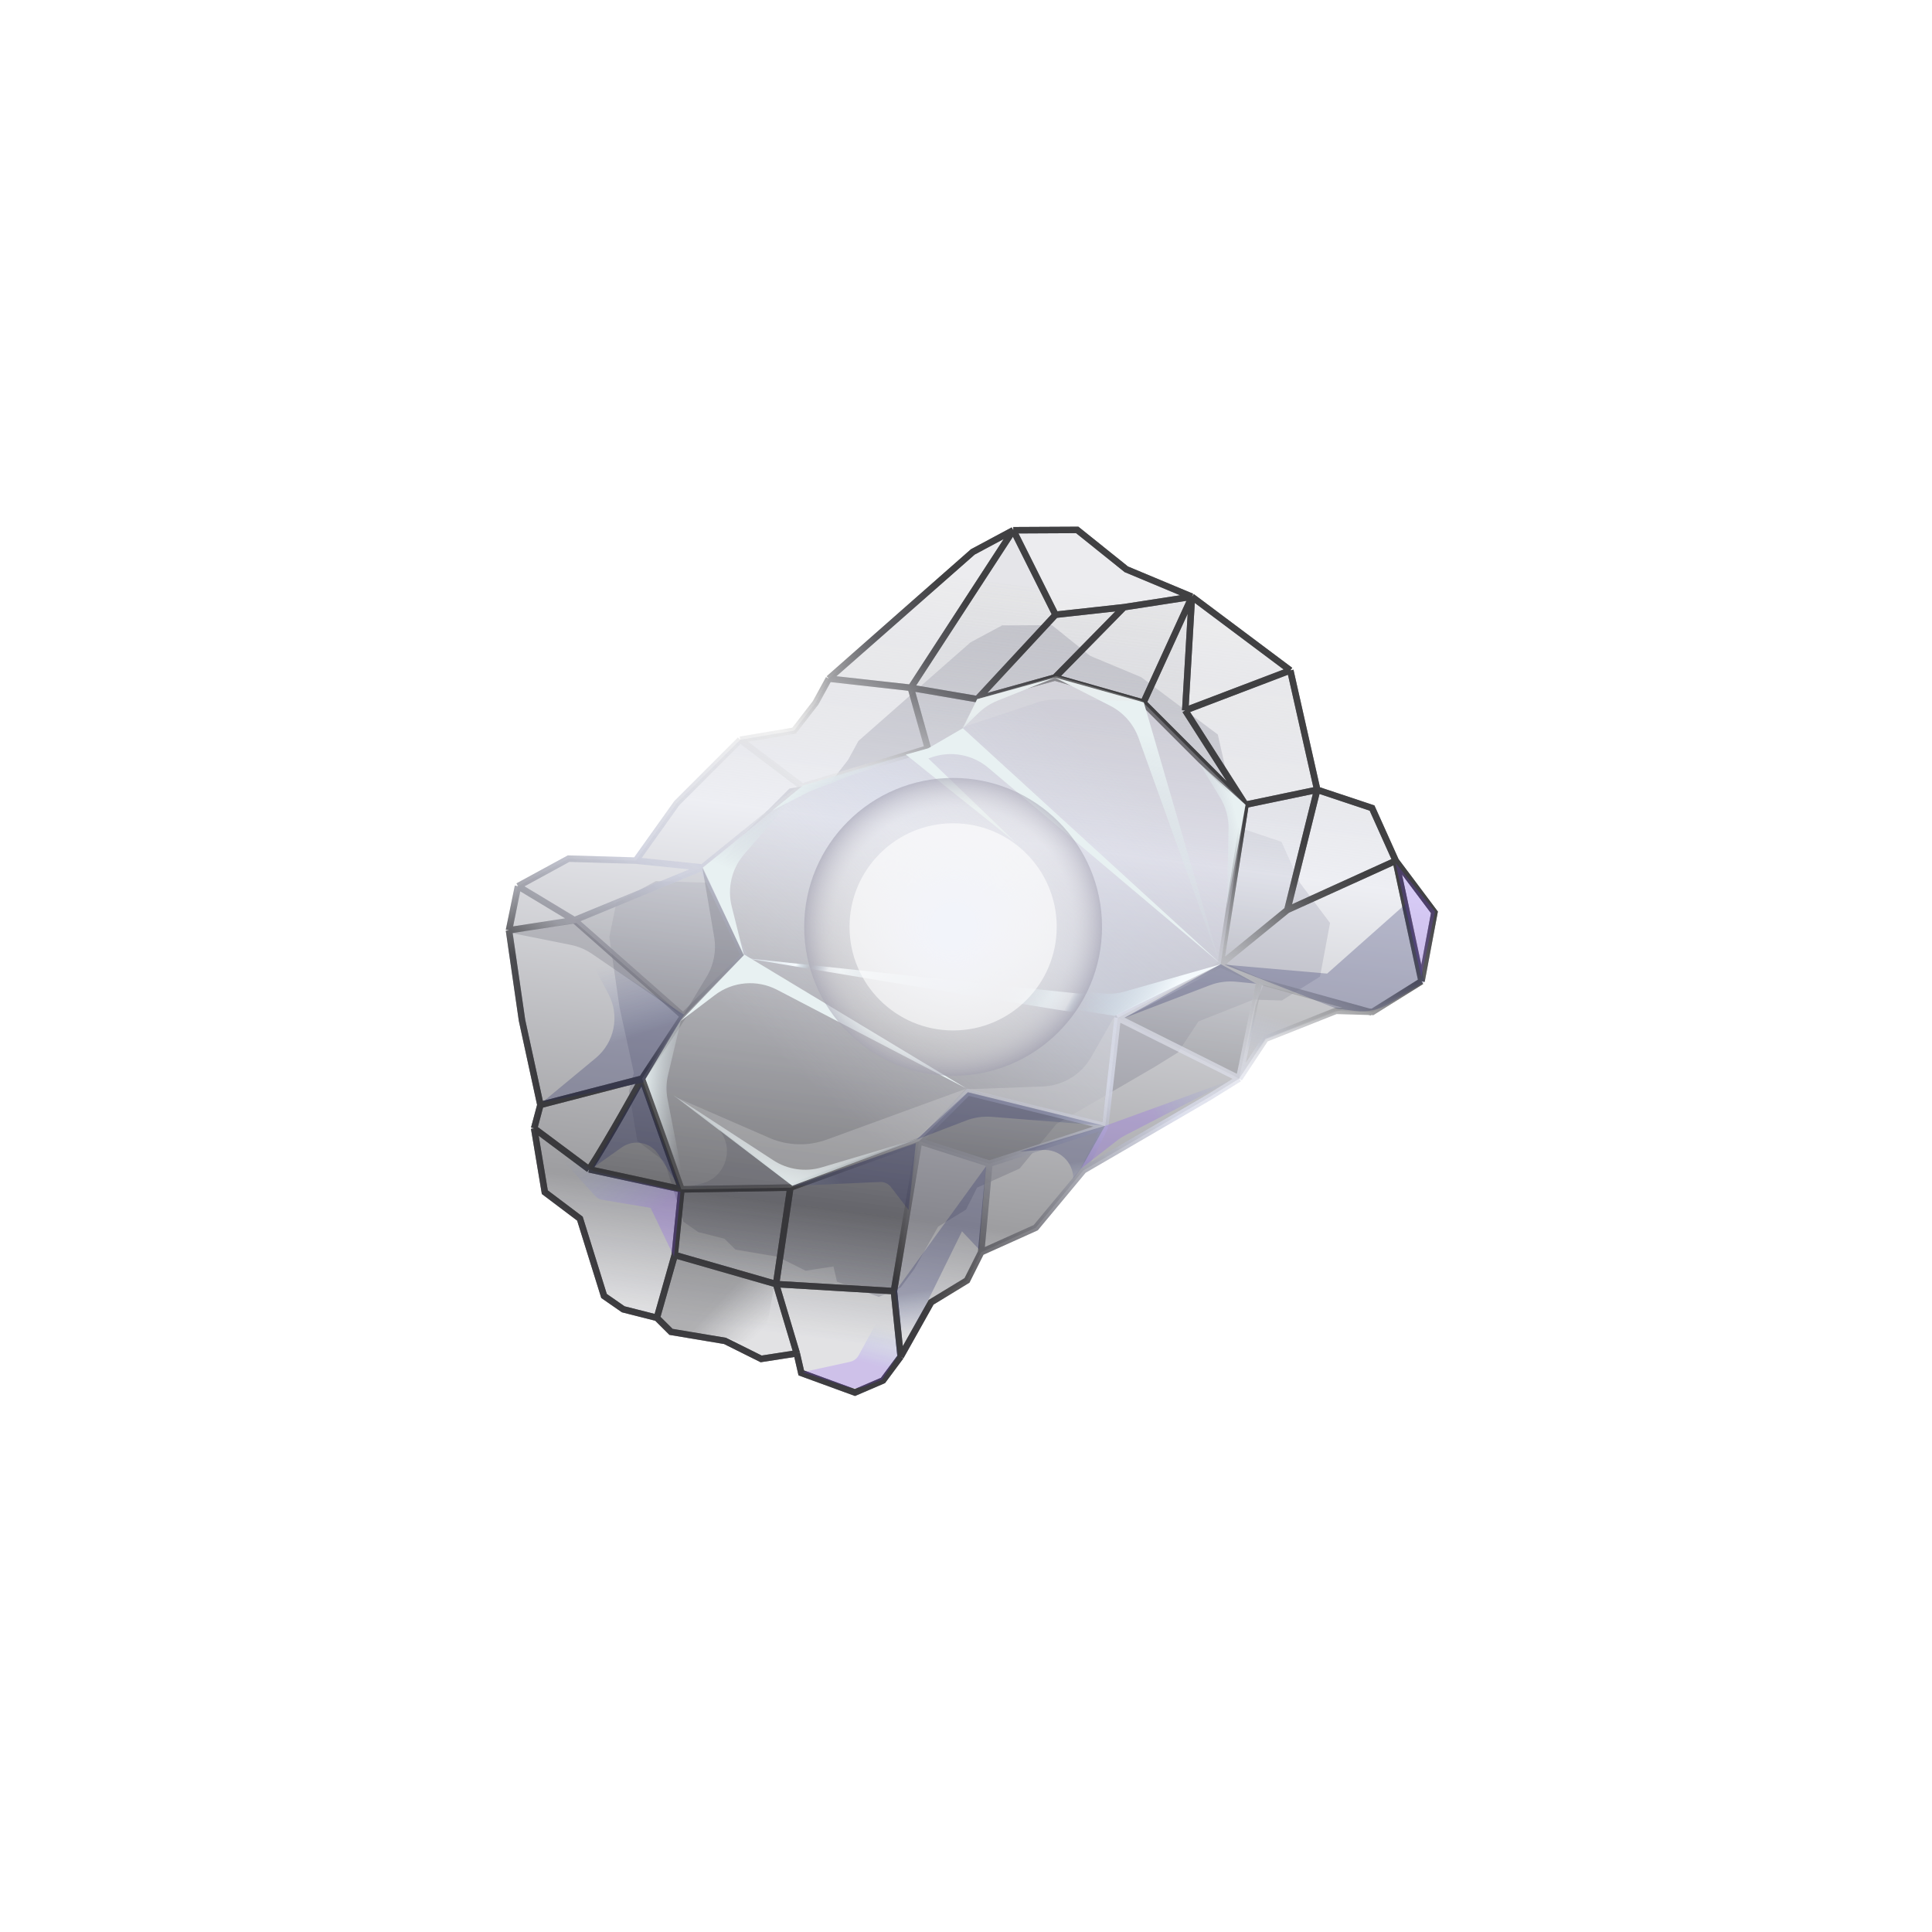 <svg width="42" height="42" viewBox="0 0 42 42" fill="none" xmlns="http://www.w3.org/2000/svg">
<g filter="url(#filter0_f)">
<path d="M15.181 26.785L15.75 26.929L15.989 27.166L16.904 27.32L17.516 27.625L18.119 27.531L18.195 27.862L19.103 28.193L19.579 27.99L19.877 27.587L20.394 26.666L21.001 26.296L21.24 25.819L22.165 25.404L22.964 24.437L25.108 23.19L25.609 22.879L26.054 22.205L27.248 21.731L27.867 21.75L28.696 21.23L28.914 20.065L28.259 19.191L27.858 18.299L26.93 17.989L26.474 15.968L24.808 14.721L23.698 14.257L22.867 13.59L21.785 13.596L21.099 13.963L18.661 16.108L18.437 16.518L18.073 16.989L17.162 17.142L16.086 18.218L15.394 19.189L14.256 19.155L13.399 19.622L13.246 20.369L13.467 21.892L13.779 23.325L13.673 23.721L13.854 24.802L14.447 25.25L14.856 26.559L15.181 26.785Z" fill="#CBCAD2"/>
</g>
<path d="M13.55 28.465L14.28 28.65L14.586 28.954L15.762 29.152L16.548 29.543L17.322 29.423L17.42 29.848L18.586 30.273L19.196 30.012L19.579 29.495L20.242 28.312L21.022 27.837L21.329 27.225L22.517 26.691L23.543 25.45L26.296 23.848L26.939 23.449L27.511 22.584L29.044 21.976L29.839 21.999L30.903 21.333L31.184 19.836L30.342 18.714L29.828 17.568L28.635 17.171L28.051 14.575L25.911 12.974L24.486 12.378L23.418 11.521L22.029 11.529L21.149 12L18.018 14.755L17.73 15.281L17.263 15.886L16.092 16.083L14.711 17.464L13.822 18.711L12.362 18.667L11.261 19.267L11.065 20.226L11.348 22.182L11.749 24.022L11.612 24.531L11.845 25.919L12.607 26.494L13.132 28.175L13.55 28.465Z" fill="#CBCAD2" fill-opacity="0.2"/>
<path d="M13.549 28.463L14.28 28.648L14.586 28.953L15.762 29.15L16.547 29.541L17.321 29.421L17.419 29.846L18.585 30.272L19.195 30.01L19.579 29.493L20.242 28.31L21.022 27.835L21.329 27.223L22.516 26.689L23.554 25.441L26.296 23.846L26.939 23.447L27.511 22.582L29.044 21.974L29.838 21.997L30.903 21.331L31.183 19.834L30.342 18.712L29.827 17.566L28.635 17.169L28.05 14.574L25.911 12.972L24.485 12.376L23.418 11.52L22.028 11.527L21.148 11.998L18.018 14.753L17.73 15.28L17.262 15.884L16.092 16.081L14.711 17.462L13.822 18.709L12.361 18.666L11.261 19.265L11.065 20.224L11.348 22.18L11.748 24.02L11.612 24.529L11.844 25.917L12.607 26.492L13.131 28.173L13.549 28.463Z" fill="url(#paint0_linear)" fill-opacity="0.48"/>
<path d="M13.958 23.448L14.852 22.089L12.488 20.004L15.271 18.857L17.438 17.101L20.171 16.271L19.8 14.952L22.028 11.527L22.946 13.364L24.435 13.2L25.911 12.972L25.766 15.444L27.076 17.494L28.635 17.169L27.985 19.782L26.534 20.966L27.378 21.334L26.939 23.447L24.297 22.126L24.027 24.481L21.508 25.298L19.979 24.808L19.433 28.068L16.871 27.915L14.668 27.282L14.813 25.856L12.806 25.42C13.207 24.811 13.958 23.448 13.958 23.448Z" fill="url(#paint1_linear)" fill-opacity="0.48"/>
<path d="M14.28 28.648L13.549 28.463L13.131 28.173L12.607 26.492L11.844 25.917L11.612 24.529M14.28 28.648L14.586 28.953L15.762 29.15L16.547 29.541L17.321 29.421M14.28 28.648L14.668 27.282M11.612 24.529L11.748 24.02M11.612 24.529L12.806 25.42M11.748 24.02L11.348 22.18L11.065 20.224M11.748 24.02L13.958 23.448M11.065 20.224L11.261 19.265M11.065 20.224L12.488 20.004M13.822 18.709L12.361 18.666L11.261 19.265M13.822 18.709L14.711 17.462L16.092 16.081M13.822 18.709L15.271 18.857M16.092 16.081L17.262 15.884L17.73 15.28L18.018 14.753M16.092 16.081L17.438 17.101M18.018 14.753L21.148 11.998L22.028 11.527M18.018 14.753L19.8 14.952M22.028 11.527L23.418 11.52L24.485 12.376L25.911 12.972M22.028 11.527L19.8 14.952M22.028 11.527L22.946 13.364M25.911 12.972L28.05 14.574M25.911 12.972L24.857 15.275M25.911 12.972L25.766 15.444M25.911 12.972L24.435 13.2M28.05 14.574L28.635 17.169M28.05 14.574L25.766 15.444M23.554 25.441L26.296 23.846L26.939 23.447M23.554 25.441L22.516 26.689L21.329 27.223M23.554 25.441L24.027 24.481M26.939 23.447L27.511 22.582L29.044 21.974L29.838 21.997L30.903 21.331M26.939 23.447L24.297 22.126M26.939 23.447L27.378 21.334M30.903 21.331L31.183 19.834L30.342 18.712M30.903 21.331L30.342 18.712M30.342 18.712L29.827 17.566L28.635 17.169M30.342 18.712L27.985 19.782M28.635 17.169L27.076 17.494M28.635 17.169L27.985 19.782M11.261 19.265L12.488 20.004M17.321 29.421L17.419 29.846L18.585 30.272L19.195 30.01L19.579 29.493M17.321 29.421L16.871 27.915M19.579 29.493L20.242 28.31L21.022 27.835L21.329 27.223M19.579 29.493L19.433 28.068M21.329 27.223L21.508 25.298M17.182 25.817L14.813 25.856M17.182 25.817L19.979 24.808M17.182 25.817L16.871 27.915M14.813 25.856L13.958 23.448M14.813 25.856L12.806 25.42M14.813 25.856L14.668 27.282M13.958 23.448L14.852 22.089M13.958 23.448C13.958 23.448 13.207 24.811 12.806 25.42M14.852 22.089L16.171 20.769L15.271 18.857M14.852 22.089L12.488 20.004M15.271 18.857L17.438 17.101M15.271 18.857L12.488 20.004M17.438 17.101L20.171 16.271L19.8 14.952M24.857 15.275L27.076 17.494M24.857 15.275L22.933 14.729M27.076 17.494L26.534 20.966M27.076 17.494L25.766 15.444M26.534 20.966L24.297 22.126M26.534 20.966L27.378 21.334M26.534 20.966L27.985 19.782M24.297 22.126L24.027 24.481M24.027 24.481L21.04 23.746L19.979 24.808M24.027 24.481L21.508 25.298M19.979 24.808L21.508 25.298M19.979 24.808L19.433 28.068M14.668 27.282L16.871 27.915M16.871 27.915L19.433 28.068M19.8 14.952L21.243 15.199M27.378 21.334L29.818 22.01M22.933 14.729L21.243 15.199M22.933 14.729L24.435 13.2M21.243 15.199L22.946 13.364M22.946 13.364L24.435 13.2" stroke="url(#paint2_linear)" stroke-width="0.141"/>
<path d="M14.28 28.648L13.549 28.463L13.131 28.173L12.607 26.492L11.844 25.917L11.612 24.529M14.28 28.648L14.586 28.953L15.762 29.15L16.547 29.541L17.321 29.421M14.28 28.648L14.668 27.282M11.612 24.529L11.748 24.02M11.612 24.529L12.806 25.42M11.748 24.02L11.348 22.18L11.065 20.224M11.748 24.02L13.958 23.448M11.065 20.224L11.261 19.265M11.065 20.224L12.488 20.004M13.822 18.709L12.361 18.666L11.261 19.265M13.822 18.709L14.711 17.462L16.092 16.081M13.822 18.709L15.271 18.857M16.092 16.081L17.262 15.884L17.73 15.28L18.018 14.753M16.092 16.081L17.438 17.101M18.018 14.753L21.148 11.998L22.028 11.527M18.018 14.753L19.8 14.952M22.028 11.527L23.418 11.52L24.485 12.376L25.911 12.972M22.028 11.527L19.8 14.952M22.028 11.527L22.946 13.364M25.911 12.972L28.05 14.574M25.911 12.972L24.857 15.275M25.911 12.972L25.766 15.444M25.911 12.972L24.435 13.2M28.05 14.574L28.635 17.169M28.05 14.574L25.766 15.444M23.554 25.441L26.296 23.846L26.939 23.447M23.554 25.441L22.516 26.689L21.329 27.223M23.554 25.441L24.027 24.481M26.939 23.447L27.511 22.582L29.044 21.974L29.838 21.997L30.903 21.331M26.939 23.447L24.297 22.126M26.939 23.447L27.378 21.334M30.903 21.331L31.183 19.834L30.342 18.712M30.903 21.331L30.342 18.712M30.342 18.712L29.827 17.566L28.635 17.169M30.342 18.712L27.985 19.782M28.635 17.169L27.076 17.494M28.635 17.169L27.985 19.782M11.261 19.265L12.488 20.004M17.321 29.421L17.419 29.846L18.585 30.272L19.195 30.01L19.579 29.493M17.321 29.421L16.871 27.915M19.579 29.493L20.242 28.31L21.022 27.835L21.329 27.223M19.579 29.493L19.433 28.068M21.329 27.223L21.508 25.298M17.182 25.817L14.813 25.856M17.182 25.817L19.979 24.808M17.182 25.817L16.871 27.915M14.813 25.856L13.958 23.448M14.813 25.856L12.806 25.42M14.813 25.856L14.668 27.282M13.958 23.448L14.852 22.089M13.958 23.448C13.958 23.448 13.207 24.811 12.806 25.42M14.852 22.089L16.171 20.769L15.271 18.857M14.852 22.089L12.488 20.004M15.271 18.857L17.438 17.101M15.271 18.857L12.488 20.004M17.438 17.101L20.171 16.271L19.8 14.952M24.857 15.275L27.076 17.494M24.857 15.275L22.933 14.729M27.076 17.494L26.534 20.966M27.076 17.494L25.766 15.444M26.534 20.966L24.297 22.126M26.534 20.966L27.378 21.334M26.534 20.966L27.985 19.782M24.297 22.126L24.027 24.481M24.027 24.481L21.04 23.746L19.979 24.808M24.027 24.481L21.508 25.298M19.979 24.808L21.508 25.298M19.979 24.808L19.433 28.068M14.668 27.282L16.871 27.915M16.871 27.915L19.433 28.068M19.8 14.952L21.243 15.199M27.378 21.334L29.818 22.01M22.933 14.729L21.243 15.199M22.933 14.729L24.435 13.2M21.243 15.199L22.946 13.364M22.946 13.364L24.435 13.2" stroke="url(#paint3_linear)" stroke-opacity="0.72" stroke-width="0.141"/>
<path d="M14.813 25.857L17.183 25.819L19.979 24.809L21.041 23.747L24.028 24.482L24.298 22.127L26.535 20.967L27.077 17.495L24.858 15.276L22.934 14.73L21.244 15.2L20.928 15.842L20.172 16.272L17.438 17.102L15.272 18.858L16.172 20.77L14.852 22.09L13.959 23.449L14.813 25.857Z" fill="url(#paint4_linear)" fill-opacity="0.5"/>
<path d="M14.878 25.778L14.033 23.456L14.811 22.153L14.524 23.364C14.482 23.539 14.478 23.721 14.513 23.898L14.878 25.778Z" fill="url(#paint5_linear)"/>
<path d="M26.671 19.744L27.076 17.496L26.064 16.584L26.52 17.33C26.647 17.537 26.712 17.775 26.707 18.018L26.671 19.744Z" fill="url(#paint6_linear)"/>
<path d="M19.708 16.395L17.452 17.078L16.789 17.622L17.599 17.205L19.708 16.395Z" fill="url(#paint7_linear)"/>
<path d="M22.939 14.73L21.244 15.199L20.931 15.833L21.267 15.504C21.387 15.387 21.528 15.295 21.683 15.233L22.939 14.73Z" fill="url(#paint8_linear)"/>
<path d="M19.972 24.75L17.223 25.778L14.639 23.81L16.812 25.224C17.123 25.427 17.508 25.483 17.864 25.377L19.972 24.75Z" fill="url(#paint9_linear)"/>
<path d="M17.424 17.133L15.28 18.861L16.177 20.787L15.907 19.705C15.807 19.305 15.908 18.881 16.179 18.569L17.424 17.133Z" fill="url(#paint10_linear)"/>
<path d="M26.522 20.964L24.865 15.269L22.933 14.729L24.135 15.343C24.422 15.489 24.642 15.739 24.751 16.042L26.522 20.964Z" fill="url(#paint11_linear)"/>
<path d="M21.007 23.662L16.182 20.753L14.79 22.202L15.542 21.631C15.933 21.335 16.459 21.291 16.893 21.517L21.007 23.662Z" fill="url(#paint12_linear)"/>
<path d="M26.547 20.962L20.931 15.831L20.181 16.267L19.692 16.404L22.075 18.309L20.181 16.488L20.248 16.465C20.672 16.316 21.142 16.402 21.485 16.691L26.547 20.962Z" fill="url(#paint13_linear)"/>
<path d="M24.233 22.084L26.542 20.961L24.451 21.555C24.298 21.598 24.139 21.613 23.98 21.597L23.635 21.563C23.635 21.563 23.548 21.602 23.48 21.602C23.412 21.602 16.191 20.827 16.191 20.827C16.191 20.827 23.182 21.992 23.263 21.992C23.345 21.992 23.406 21.955 23.406 21.955L24.233 22.084Z" fill="url(#paint14_linear)"/>
<path opacity="0.5" d="M21.036 23.679L23.963 24.391L24.235 22.08L23.72 22.982C23.503 23.362 23.105 23.603 22.667 23.619L21.036 23.679Z" fill="url(#paint15_linear)"/>
<path opacity="0.5" d="M19.997 24.724L21.001 23.668L17.976 24.773C17.569 24.922 17.119 24.909 16.722 24.735L14.737 23.871L17.201 25.709L19.997 24.724Z" fill="url(#paint16_linear)"/>
<path opacity="0.5" d="M24.853 15.245L22.96 14.696L21.242 15.197L20.927 15.81L22.507 15.283C22.676 15.226 22.854 15.199 23.033 15.204L24.853 15.245Z" fill="url(#paint17_linear)"/>
<path opacity="0.4" d="M19.909 24.853L17.222 25.781L19.132 25.695C19.224 25.691 19.312 25.732 19.368 25.805L19.753 26.306L19.909 24.853Z" fill="url(#paint18_linear)"/>
<path opacity="0.4" d="M13.949 23.547L12.871 25.4L13.515 24.944C13.778 24.757 14.143 24.829 14.316 25.101L14.781 25.832L13.949 23.547Z" fill="url(#paint19_linear)"/>
<path opacity="0.4" d="M14.869 22.059L12.711 20.628L13.228 21.61C13.476 22.081 13.36 22.662 12.95 23.002L11.791 23.962L13.978 23.538L14.869 22.059Z" fill="url(#paint20_linear)"/>
<path opacity="0.4" d="M21.041 23.743L19.921 24.775L21.001 24.36C21.177 24.292 21.366 24.265 21.554 24.279L24.001 24.471L21.041 23.743Z" fill="url(#paint21_linear)"/>
<path opacity="0.4" d="M19.466 28.071L19.641 29.356L20.913 26.768L21.284 27.161L21.436 25.354L19.466 28.071Z" fill="url(#paint22_linear)"/>
<path opacity="0.4" d="M26.617 20.971L29.059 21.928L29.473 21.978C29.726 22.008 29.982 21.952 30.198 21.819L30.973 21.342L30.571 19.639L28.851 21.165L26.617 20.971Z" fill="url(#paint23_linear)"/>
<path opacity="0.2" d="M24.023 24.475L23.491 25.41L24.278 24.799C24.339 24.751 24.404 24.709 24.473 24.674L26.835 23.452L25.422 23.968L24.023 24.475Z" fill="url(#paint24_linear)"/>
<path opacity="0.2" d="M30.337 18.761L30.898 21.235L31.196 19.816L30.337 18.761Z" fill="url(#paint25_linear)"/>
<path opacity="0.4" d="M14.707 27.362L14.353 28.635L14.609 28.885L15.825 29.086C16.186 29.28 16.632 29.065 16.705 28.661L16.827 27.974L14.707 27.362Z" fill="url(#paint26_linear)"/>
<path opacity="0.2" d="M16.172 20.763L15.271 18.873L15.525 20.369C15.576 20.669 15.517 20.977 15.36 21.236L14.808 22.149L16.172 20.763Z" fill="url(#paint27_linear)"/>
<path opacity="0.2" d="M17.223 25.778L15.63 24.557C15.982 24.971 15.769 25.612 15.238 25.732L14.833 25.824L17.223 25.778Z" fill="url(#paint28_linear)"/>
<path opacity="0.2" d="M12.53 20.063L11.128 20.285L12.408 20.541C12.575 20.575 12.733 20.642 12.873 20.738L14.841 22.085L12.53 20.063Z" fill="url(#paint29_linear)"/>
<path opacity="0.4" d="M24.023 24.474L22.168 25.034L22.665 25C23.026 24.975 23.332 25.26 23.332 25.622L23.498 25.405L24.023 24.474Z" fill="url(#paint30_linear)"/>
<path opacity="0.4" d="M26.536 20.96L24.423 22.137L26.296 21.42C26.48 21.349 26.678 21.323 26.874 21.342L27.312 21.385L26.536 20.96Z" fill="url(#paint31_linear)"/>
<path opacity="0.2" d="M18.415 30.149L17.447 29.83L18.479 29.605C18.559 29.587 18.627 29.536 18.666 29.465L19.415 28.094L19.519 29.474L19.177 29.992L18.792 30.14C18.671 30.186 18.538 30.189 18.415 30.149Z" fill="url(#paint32_linear)"/>
<path opacity="0.2" d="M27.465 21.409L29.263 21.913L27.527 22.593L26.965 23.462L27.3 21.844L27.465 21.409Z" fill="url(#paint33_linear)"/>
<path opacity="0.2" d="M14.792 25.91L14.653 27.321L14.145 26.26L13.096 26.083C13.033 26.073 12.976 26.042 12.934 25.995L11.639 24.563L12.9 25.461L14.792 25.91Z" fill="url(#paint34_linear)"/>
<circle cx="20.72" cy="20.149" r="3.237" fill="url(#paint35_radial)"/>
<circle opacity="0.6" cx="20.72" cy="20.149" r="2.252" fill="white"/>
<defs>
<filter id="filter0_f" x="0.66" y="0.648" width="40.535" height="40.456" filterUnits="userSpaceOnUse" color-interpolation-filters="sRGB">
<feFlood flood-opacity="0" result="BackgroundImageFix"/>
<feBlend mode="normal" in="SourceGraphic" in2="BackgroundImageFix" result="shape"/>
<feGaussianBlur stdDeviation="5.489" result="effect1_foregroundBlur"/>
</filter>
<linearGradient id="paint0_linear" x1="27.317" y1="12.29" x2="24.905" y2="30.965" gradientUnits="userSpaceOnUse">
<stop offset="0.058" stop-color="#AEAFB3" stop-opacity="0.24"/>
<stop offset="0.351" stop-color="#E7E9F1"/>
<stop offset="0.798" stop-color="#404044"/>
<stop offset="0.95" stop-color="#4E5055" stop-opacity="0.23"/>
</linearGradient>
<linearGradient id="paint1_linear" x1="27.317" y1="12.29" x2="24.905" y2="30.965" gradientUnits="userSpaceOnUse">
<stop offset="0.058" stop-color="#AEAFB3" stop-opacity="0.24"/>
<stop offset="0.351" stop-color="#E7E9F1"/>
<stop offset="0.798" stop-color="#404044"/>
<stop offset="0.95" stop-color="#4E5055" stop-opacity="0.23"/>
</linearGradient>
<linearGradient id="paint2_linear" x1="25.477" y1="12.615" x2="18.251" y2="27.555" gradientUnits="userSpaceOnUse">
<stop offset="0.234" stop-color="#403F44" stop-opacity="0.87"/>
<stop offset="0.403" stop-color="#E6E6E6" stop-opacity="0.49"/>
<stop offset="0.63" stop-color="#D9DCED" stop-opacity="0.814"/>
<stop offset="0.945" stop-color="#403F44" stop-opacity="0.83"/>
</linearGradient>
<linearGradient id="paint3_linear" x1="15.484" y1="26.021" x2="25.682" y2="14.021" gradientUnits="userSpaceOnUse">
<stop offset="0.076" stop-color="#313133"/>
<stop offset="0.15" stop-color="#595854" stop-opacity="0.23"/>
<stop offset="0.602" stop-color="#9EA1A9" stop-opacity="0"/>
<stop offset="0.852" stop-color="#373739"/>
</linearGradient>
<linearGradient id="paint4_linear" x1="16.752" y1="25.857" x2="26.117" y2="15.583" gradientUnits="userSpaceOnUse">
<stop offset="0.165" stop-color="#F3F1EE" stop-opacity="0.28"/>
<stop offset="0.577" stop-color="#DFE3F2"/>
<stop offset="0.843" stop-color="#DCDAE8" stop-opacity="0.58"/>
</linearGradient>
<linearGradient id="paint5_linear" x1="16.215" y1="23.948" x2="13.33" y2="23.737" gradientUnits="userSpaceOnUse">
<stop offset="0.449" stop-color="#D1DCE1" stop-opacity="0"/>
<stop offset="0.789" stop-color="#E8F1F2"/>
</linearGradient>
<linearGradient id="paint6_linear" x1="24.879" y1="18" x2="27.637" y2="17.333" gradientUnits="userSpaceOnUse">
<stop offset="0.388" stop-color="#D1DCE1" stop-opacity="0"/>
<stop offset="0.707" stop-color="#E8F1F2"/>
<stop offset="1" stop-color="#E8F1F2"/>
</linearGradient>
<linearGradient id="paint7_linear" x1="20.129" y1="18.335" x2="17.214" y2="16.544" gradientUnits="userSpaceOnUse">
<stop offset="0.388" stop-color="#D1DCE1" stop-opacity="0"/>
<stop offset="0.93" stop-color="#E8F1F2"/>
</linearGradient>
<linearGradient id="paint8_linear" x1="22.068" y1="17.332" x2="21.069" y2="14.676" gradientUnits="userSpaceOnUse">
<stop offset="0.388" stop-color="#D1DCE1" stop-opacity="0"/>
<stop offset="0.707" stop-color="#E8F1F2"/>
<stop offset="1" stop-color="#E8F1F2"/>
</linearGradient>
<linearGradient id="paint9_linear" x1="18.108" y1="23.2" x2="17.061" y2="26.572" gradientUnits="userSpaceOnUse">
<stop offset="0.049" stop-color="#D1DCE1" stop-opacity="0"/>
<stop offset="0.829" stop-color="#E8F1F2"/>
</linearGradient>
<linearGradient id="paint10_linear" x1="16.119" y1="16.953" x2="15.237" y2="19.142" gradientUnits="userSpaceOnUse">
<stop offset="0.031" stop-color="#D1DCE1" stop-opacity="0"/>
<stop offset="0.805" stop-color="#E8F1F2"/>
</linearGradient>
<linearGradient id="paint11_linear" x1="24.161" y1="21.336" x2="25.461" y2="14.729" gradientUnits="userSpaceOnUse">
<stop offset="0.031" stop-color="#D1DCE1" stop-opacity="0"/>
<stop offset="0.805" stop-color="#E8F1F2"/>
</linearGradient>
<linearGradient id="paint12_linear" x1="17.106" y1="18.931" x2="16.224" y2="21.12" gradientUnits="userSpaceOnUse">
<stop offset="0.031" stop-color="#D1DCE1" stop-opacity="0"/>
<stop offset="0.805" stop-color="#E8F1F2"/>
</linearGradient>
<linearGradient id="paint13_linear" x1="21.856" y1="14.009" x2="20.974" y2="16.198" gradientUnits="userSpaceOnUse">
<stop offset="0.031" stop-color="#D1DCE1" stop-opacity="0"/>
<stop offset="0.805" stop-color="#E8F1F2"/>
</linearGradient>
<linearGradient id="paint14_linear" x1="14.364" y1="15.752" x2="25.425" y2="21.766" gradientUnits="userSpaceOnUse">
<stop offset="0.18" stop-color="#C8E2EF" stop-opacity="0"/>
<stop offset="0.403" stop-color="#F5FAFD"/>
<stop offset="0.426" stop-color="#C8E2EF" stop-opacity="0"/>
<stop offset="0.456" stop-color="#F5FAFD"/>
<stop offset="0.733" stop-color="#C8E2EF" stop-opacity="0"/>
<stop offset="0.847" stop-color="#F5FAFD"/>
<stop offset="0.866" stop-color="#C8E2EF" stop-opacity="0"/>
<stop offset="1" stop-color="#F5FAFD"/>
</linearGradient>
<linearGradient id="paint15_linear" x1="14.147" y1="18.129" x2="24.227" y2="24.714" gradientUnits="userSpaceOnUse">
<stop offset="0.031" stop-color="#D1DCE1" stop-opacity="0"/>
<stop offset="0.708" stop-color="#E6E6E6" stop-opacity="0.49"/>
</linearGradient>
<linearGradient id="paint16_linear" x1="9.909" y1="18.406" x2="19.988" y2="24.992" gradientUnits="userSpaceOnUse">
<stop offset="0.031" stop-color="#D1DCE1" stop-opacity="0"/>
<stop offset="0.708" stop-color="#E6E6E6" stop-opacity="0.49"/>
</linearGradient>
<linearGradient id="paint17_linear" x1="32.877" y1="20.684" x2="22.599" y2="14.413" gradientUnits="userSpaceOnUse">
<stop offset="0.031" stop-color="#D1DCE1" stop-opacity="0"/>
<stop offset="0.708" stop-color="#E6E6E6" stop-opacity="0.49"/>
</linearGradient>
<linearGradient id="paint18_linear" x1="17.904" y1="24.76" x2="15.577" y2="26.263" gradientUnits="userSpaceOnUse">
<stop offset="0.05" stop-color="#232964" stop-opacity="0.68"/>
<stop offset="0.741" stop-color="#5D6EC6" stop-opacity="0"/>
</linearGradient>
<linearGradient id="paint19_linear" x1="11.945" y1="23.455" x2="9.617" y2="24.957" gradientUnits="userSpaceOnUse">
<stop offset="0.05" stop-color="#232964" stop-opacity="0.68"/>
<stop offset="0.741" stop-color="#5D6EC6" stop-opacity="0"/>
</linearGradient>
<linearGradient id="paint20_linear" x1="15.276" y1="22.378" x2="14.489" y2="19.854" gradientUnits="userSpaceOnUse">
<stop offset="0.104" stop-color="#232964" stop-opacity="0.68"/>
<stop offset="0.741" stop-color="#5D6EC6" stop-opacity="0"/>
</linearGradient>
<linearGradient id="paint21_linear" x1="19.305" y1="24.81" x2="19.526" y2="26.053" gradientUnits="userSpaceOnUse">
<stop offset="0.05" stop-color="#232964" stop-opacity="0.68"/>
<stop offset="0.741" stop-color="#5D6EC6" stop-opacity="0"/>
</linearGradient>
<linearGradient id="paint22_linear" x1="18.768" y1="28.214" x2="18.989" y2="29.457" gradientUnits="userSpaceOnUse">
<stop offset="0.05" stop-color="#232964" stop-opacity="0.68"/>
<stop offset="0.741" stop-color="#5D6EC6" stop-opacity="0"/>
</linearGradient>
<linearGradient id="paint23_linear" x1="25.707" y1="24.202" x2="25.927" y2="25.446" gradientUnits="userSpaceOnUse">
<stop offset="0.05" stop-color="#232964" stop-opacity="0.68"/>
<stop offset="0.741" stop-color="#5D6EC6" stop-opacity="0"/>
</linearGradient>
<linearGradient id="paint24_linear" x1="27.416" y1="23.869" x2="23.575" y2="25.728" gradientUnits="userSpaceOnUse">
<stop offset="0.102" stop-color="#3E74FF" stop-opacity="0"/>
<stop offset="0.533" stop-color="#7C3EFF"/>
</linearGradient>
<linearGradient id="paint25_linear" x1="33.682" y1="18.935" x2="29.841" y2="20.794" gradientUnits="userSpaceOnUse">
<stop offset="0.102" stop-color="#3E74FF" stop-opacity="0"/>
<stop offset="0.533" stop-color="#7C3EFF"/>
</linearGradient>
<linearGradient id="paint26_linear" x1="13.896" y1="29.846" x2="14.842" y2="30.738" gradientUnits="userSpaceOnUse">
<stop offset="0.054" stop-color="#262629" stop-opacity="0.68"/>
<stop offset="0.156" stop-color="#28282C" stop-opacity="0.68"/>
<stop offset="1" stop-color="#434447" stop-opacity="0"/>
</linearGradient>
<linearGradient id="paint27_linear" x1="14.771" y1="19.326" x2="12.045" y2="18.834" gradientUnits="userSpaceOnUse">
<stop offset="0.05" stop-color="#454757"/>
<stop offset="1" stop-color="#BFC6EA" stop-opacity="0"/>
</linearGradient>
<linearGradient id="paint28_linear" x1="15.324" y1="25.119" x2="12.662" y2="25.884" gradientUnits="userSpaceOnUse">
<stop offset="0.05" stop-color="#454757"/>
<stop offset="1" stop-color="#BFC6EA" stop-opacity="0"/>
</linearGradient>
<linearGradient id="paint29_linear" x1="10.666" y1="20.807" x2="9.168" y2="23.137" gradientUnits="userSpaceOnUse">
<stop offset="0.05" stop-color="#454757"/>
<stop offset="1" stop-color="#BFC6EA" stop-opacity="0"/>
</linearGradient>
<linearGradient id="paint30_linear" x1="21.95" y1="25.454" x2="22.123" y2="26.452" gradientUnits="userSpaceOnUse">
<stop offset="0.05" stop-color="#232964" stop-opacity="0.68"/>
<stop offset="0.741" stop-color="#5D6EC6" stop-opacity="0"/>
</linearGradient>
<linearGradient id="paint31_linear" x1="24.026" y1="22.618" x2="24.199" y2="23.615" gradientUnits="userSpaceOnUse">
<stop offset="0.05" stop-color="#232964" stop-opacity="0.68"/>
<stop offset="0.741" stop-color="#5D6EC6" stop-opacity="0"/>
</linearGradient>
<linearGradient id="paint32_linear" x1="18.147" y1="28.282" x2="17.561" y2="30.268" gradientUnits="userSpaceOnUse">
<stop offset="0.102" stop-color="#3E74FF" stop-opacity="0"/>
<stop offset="0.533" stop-color="#7C3EFF"/>
</linearGradient>
<linearGradient id="paint33_linear" x1="27.923" y1="23.338" x2="28.509" y2="21.352" gradientUnits="userSpaceOnUse">
<stop offset="0.102" stop-color="#516AAA" stop-opacity="0"/>
<stop offset="0.533" stop-color="#878688"/>
</linearGradient>
<linearGradient id="paint34_linear" x1="11.5" y1="25.739" x2="12.765" y2="27.71" gradientUnits="userSpaceOnUse">
<stop stop-color="#3E74FF" stop-opacity="0"/>
<stop offset="0.841" stop-color="#7C3EFF"/>
</linearGradient>
<radialGradient id="paint35_radial" cx="0" cy="0" r="1" gradientUnits="userSpaceOnUse" gradientTransform="translate(20.72 20.149) rotate(-44.31) scale(3.959 3.888)">
<stop stop-color="#DFE3F2"/>
<stop offset="0.121" stop-color="#DFE3F2"/>
<stop offset="0.665" stop-color="#F3F1EE" stop-opacity="0.28"/>
<stop offset="0.843" stop-color="#9B99AB" stop-opacity="0.58"/>
</radialGradient>
</defs>
</svg>
